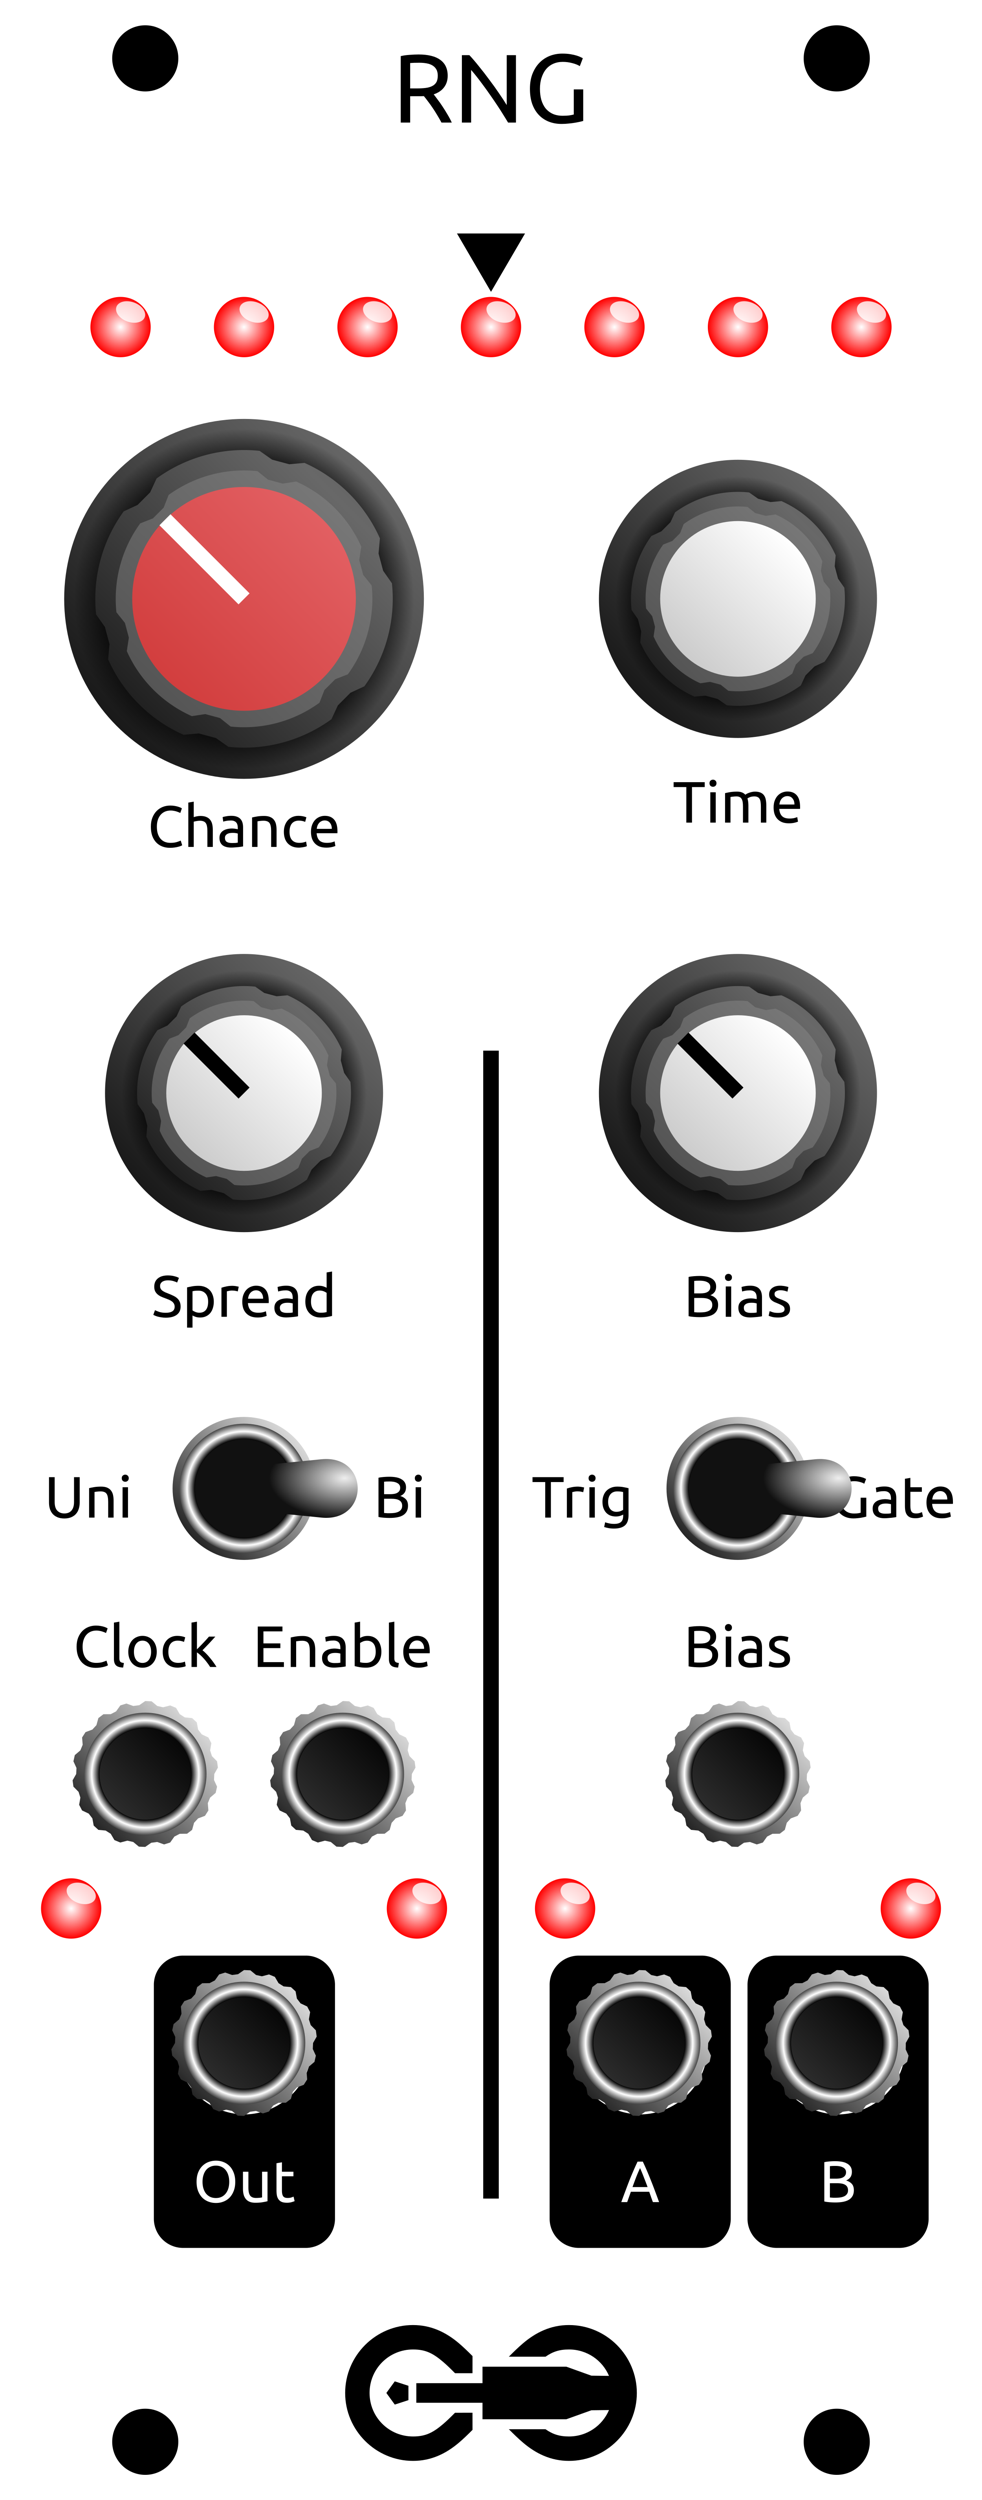 <?xml version="1.0" encoding="UTF-8"?>
<svg id="svg635" width="50.5mm" height="128.5mm" version="1.1" viewBox="0 0 50.5 128.5" xmlns="http://www.w3.org/2000/svg">
  <defs id="defs302">
    <radialGradient id="id1">
      <stop id="stop3" stop-color="#fff" offset="0"/>
      <stop id="stop5" stop-color="red" offset="1"/>
    </radialGradient>
    <linearGradient id="id8" x1=".707" x2="0" y2=".707">
      <stop id="stop38" stop-color="#666" offset="0"/>
      <stop id="stop40" stop-color="#191919" offset="1"/>
    </linearGradient>
    <radialGradient id="id9">
      <stop id="stop43" offset=".703"/>
      <stop id="stop45" stop-opacity="0" offset=".951"/>
    </radialGradient>
    <linearGradient id="id10" x1=".707" x2="0" y2=".707">
      <stop id="stop48" stop-color="#666" offset="0"/>
      <stop id="stop50" stop-color="#686868" offset=".04"/>
      <stop id="stop52" stop-color="#212121" offset="1"/>
    </linearGradient>
    <linearGradient id="id11" x1=".707" x2="0" y2=".707">
      <stop id="stop55" stop-color="#777" offset="0"/>
      <stop id="stop57" stop-color="#555" offset="1"/>
    </linearGradient>
    <linearGradient id="id12" x1=".707" x2="0" y2=".707">
      <stop id="stop60" stop-color="#e25f62" offset="0"/>
      <stop id="stop62" stop-color="#d23e3e" offset="1"/>
    </linearGradient>
    <radialGradient id="id14">
      <stop id="stop70" offset=".654"/>
      <stop id="stop72" stop-opacity="0" offset=".885"/>
    </radialGradient>
    <linearGradient id="id17" x1=".707" x2="0" y2=".707">
      <stop id="stop87" stop-color="#fff" offset="0"/>
      <stop id="stop89" stop-color="#ccc" offset="1"/>
    </linearGradient>
    <linearGradient id="id28" x1="1" x2="0" y2="1">
      <stop id="stop146" stop-color="#fff" offset="-1"/>
      <stop id="stop148" offset="2"/>
    </linearGradient>
    <radialGradient id="id29">
      <stop id="stop151" offset=".759"/>
      <stop id="stop153" stop-color="#fff" offset=".88"/>
      <stop id="stop155" stop-color="#444" offset="1"/>
    </radialGradient>
    <radialGradient id="id30" cx=".8" cy=".35" r=".6">
      <stop id="stop158" stop-color="#eee" offset="0"/>
      <stop id="stop160" stop-color="#111" offset="1"/>
    </radialGradient>
    <radialGradient id="id35">
      <stop id="stop185" offset=".746"/>
      <stop id="stop187" stop-color="#fff" offset=".873"/>
      <stop id="stop189" stop-color="#444" offset="1"/>
    </radialGradient>
    <linearGradient id="id36" x1="1" x2="0" y2="1">
      <stop id="stop192" offset="0"/>
      <stop id="stop194" stop-color="#333" offset="1"/>
    </linearGradient>
  </defs>
  <rect id="background" width="50.5" height="128.5" fill="#fff"/>
  <g id="stencil" font-family="Ubuntu" font-size="3">
    <path id="path1457" d="m22.303 4.85q0.08 0.1 0.2 0.265 0.125 0.16 0.255 0.36 0.13 0.195 0.255 0.41 0.13 0.215 0.22 0.415h-0.53q-0.1-0.19-0.22-0.385-0.115-0.195-0.235-0.37-0.12-0.18-0.24-0.335-0.115-0.155-0.21-0.27-0.065 5e-3 -0.135 5e-3 -0.065 0-0.135 0h-0.435v1.355h-0.485v-3.415q0.205-0.05 0.455-0.065 0.255-0.02 0.465-0.02 0.73 0 1.11 0.275 0.385 0.275 0.385 0.82 0 0.345-0.185 0.59-0.18 0.245-0.535 0.365zm-0.735-1.625q-0.31 0-0.475 0.015v1.305h0.345q0.25 0 0.45-0.025t0.335-0.095q0.14-0.07 0.215-0.195 0.075-0.13 0.075-0.34 0-0.195-0.075-0.325t-0.205-0.205q-0.125-0.075-0.3-0.105-0.17-0.03-0.365-0.03z"/>
    <path id="path1459" d="m26.128 6.3q-0.11-0.185-0.255-0.415-0.14-0.23-0.305-0.475-0.165-0.25-0.345-0.505-0.175-0.255-0.35-0.49-0.175-0.24-0.34-0.45t-0.305-0.37v2.705h-0.475v-3.465h0.385q0.235 0.25 0.5 0.585 0.27 0.33 0.53 0.685 0.265 0.35 0.495 0.69 0.235 0.34 0.395 0.605v-2.565h0.475v3.465z"/>
    <path id="path1461" d="m29.507 4.595h0.485v1.62q-0.06 0.02-0.175 0.045-0.11 0.025-0.26 0.05-0.145 0.025-0.32 0.04-0.175 0.02-0.355 0.02-0.365 0-0.665-0.12t-0.515-0.35-0.335-0.565q-0.115-0.335-0.115-0.77t0.13-0.77q0.135-0.34 0.36-0.57t0.525-0.35q0.305-0.12 0.65-0.12 0.235 0 0.415 0.03 0.185 0.03 0.315 0.07t0.21 0.08q0.085 0.04 0.115 0.06l-0.155 0.405q-0.145-0.095-0.385-0.155-0.24-0.065-0.49-0.065-0.265 0-0.485 0.095-0.215 0.095-0.37 0.275-0.15 0.18-0.235 0.44-0.085 0.255-0.085 0.575 0 0.31 0.07 0.565 0.075 0.255 0.22 0.44 0.15 0.18 0.365 0.28 0.22 0.1 0.515 0.1 0.21 0 0.355-0.02 0.15-0.025 0.215-0.045z"/>
    <path id="path308" transform="translate(17.75 119.5) scale(.15)" d="m23.274 0c-12.804 0-23.274 10.47-23.274 23.274 0 12.804 10.47 23.274 23.274 23.274 6.282 0 11.38-2.549 15.731-6.245 1.539-1.307 3.076-2.788 4.658-4.388l-0.009-5.869-5.989 0.003c-1.484 1.506-2.847 2.828-4.08 3.877-3.513 2.985-6.049 4.254-10.311 4.254-8.281 0-14.905-6.623-14.905-14.905 0-8.281 6.623-14.905 14.905-14.905 4.261 0 6.798 1.27 10.311 4.254 1.234 1.048 2.596 2.371 4.08 3.877l5.989 0.003 0.009-5.869c-1.582-1.6-3.12-3.08-4.658-4.388-4.351-3.697-9.449-6.245-15.731-6.245zm53.451 0c-6.282 1.0197e-4 -11.379 2.549-15.73 6.245-1.607 1.366-3.213 2.919-4.871 4.602h12.572c2.477-1.718 4.74-2.478 8.029-2.478h3.82e-4c6.2 0 11.47 3.713 13.728 9.055l-6.042-0.075-8.585-3.08-28.741 3.81e-4v5.646h-22.686v6.719h22.686v5.646l28.741 3.82e-4 8.585-3.08 6.042-0.075c-2.258 5.341-7.528 9.055-13.728 9.055h-3.82e-4c-3.289-5.9e-5 -5.553-0.761-8.029-2.478h-12.572c1.658 1.683 3.264 3.236 4.871 4.602 4.351 3.697 9.449 6.245 15.73 6.245h3.82e-4c12.804 0 23.274-10.47 23.274-23.274-8e-6 -12.804-10.47-23.274-23.274-23.274zm-59.712 19.295-2.891 3.979 2.891 3.979 4.677-1.52v-4.918z"/>
    <g id="g326" transform="translate(10.01,38.4)">
      <path id="path1464" d="m-1.274 5.175q-0.219 0-0.399-0.072t-0.309-0.21-0.201-0.339q-0.069-0.204-0.069-0.465t0.078-0.462q0.081-0.204 0.216-0.342t0.315-0.21 0.384-0.072q0.129 0 0.231 0.018 0.105 0.018 0.18 0.042 0.078 0.024 0.126 0.048t0.066 0.036l-0.084 0.24q-0.027-0.018-0.078-0.039t-0.117-0.042q-0.063-0.021-0.141-0.033-0.075-0.015-0.153-0.015-0.165 0-0.297 0.057t-0.225 0.165-0.144 0.264q-0.048 0.153-0.048 0.345 0 0.186 0.042 0.339 0.045 0.153 0.132 0.264 0.087 0.108 0.216 0.168 0.132 0.06 0.306 0.06 0.201 0 0.333-0.042 0.132-0.042 0.198-0.075l0.075 0.24q-0.021 0.015-0.075 0.039-0.054 0.021-0.135 0.042t-0.189 0.036q-0.108 0.015-0.234 0.015z"/>
      <path id="path1466" d="m-0.326 5.13v-2.28l0.279-0.048v0.798q0.078-0.03 0.165-0.045 0.09-0.018 0.177-0.018 0.186 0 0.309 0.054 0.123 0.051 0.195 0.147 0.075 0.093 0.105 0.225t0.03 0.291v0.876h-0.279v-0.816q0-0.144-0.021-0.246-0.018-0.102-0.063-0.165t-0.12-0.09q-0.075-0.03-0.186-0.03-0.045 0-0.093 6e-3t-0.093 0.015q-0.042 6e-3 -0.078 0.015-0.033 9e-3 -0.048 0.015v1.296z"/>
      <path id="path1468" d="m1.915 4.929q0.099 0 0.174-3e-3 0.078-6e-3 0.129-0.018v-0.465q-0.03-0.015-0.099-0.024-0.066-0.012-0.162-0.012-0.063 0-0.135 9e-3 -0.069 9e-3 -0.129 0.039-0.057 0.027-0.096 0.078-0.039 0.048-0.039 0.129 0 0.15 0.096 0.21 0.096 0.057 0.261 0.057zm-0.024-1.398q0.168 0 0.282 0.045 0.117 0.042 0.186 0.123 0.072 0.078 0.102 0.189 0.03 0.108 0.03 0.24v0.975q-0.036 6e-3 -0.102 0.018-0.063 9e-3 -0.144 0.018t-0.177 0.015q-0.093 9e-3 -0.186 9e-3 -0.132 0-0.243-0.027t-0.192-0.084q-0.081-0.06-0.126-0.156t-0.045-0.231q0-0.129 0.051-0.222 0.054-0.093 0.144-0.15t0.21-0.084 0.252-0.027q0.042 0 0.087 6e-3 0.045 3e-3 0.084 0.012 0.042 6e-3 0.072 0.012t0.042 9e-3v-0.078q0-0.069-0.015-0.135-0.015-0.069-0.054-0.12-0.039-0.054-0.108-0.084-0.066-0.033-0.174-0.033-0.138 0-0.243 0.021-0.102 0.018-0.153 0.039l-0.033-0.231q0.054-0.024 0.18-0.045 0.126-0.024 0.273-0.024z"/>
      <path id="path1470" d="m2.953 3.615q0.096-0.024 0.255-0.051t0.366-0.027q0.186 0 0.309 0.054 0.123 0.051 0.195 0.147 0.075 0.093 0.105 0.225t0.03 0.291v0.876h-0.279v-0.816q0-0.144-0.021-0.246-0.018-0.102-0.063-0.165t-0.12-0.09q-0.075-0.03-0.186-0.03-0.045 0-0.093 3e-3t-0.093 9e-3q-0.042 3e-3 -0.078 9e-3 -0.033 6e-3 -0.048 9e-3v1.317h-0.279z"/>
      <path id="path1472" d="m5.353 5.166q-0.189 0-0.333-0.06-0.141-0.06-0.24-0.168-0.096-0.108-0.144-0.255-0.048-0.15-0.048-0.33t0.051-0.33q0.054-0.15 0.15-0.258 0.096-0.111 0.234-0.171 0.141-0.063 0.312-0.063 0.105 0 0.21 0.018t0.201 0.057l-0.063 0.237q-0.063-0.03-0.147-0.048-0.081-0.018-0.174-0.018-0.234 0-0.36 0.147-0.123 0.147-0.123 0.429 0 0.126 0.027 0.231 0.03 0.105 0.09 0.18 0.063 0.075 0.159 0.117 0.096 0.039 0.234 0.039 0.111 0 0.201-0.021t0.141-0.045l0.039 0.234q-0.024 0.015-0.069 0.03-0.045 0.012-0.102 0.021-0.057 0.012-0.123 0.018-0.063 9e-3 -0.123 9e-3z"/>
      <path id="path1474" d="m5.982 4.353q0-0.207 0.06-0.36 0.06-0.156 0.159-0.258t0.228-0.153 0.264-0.051q0.315 0 0.483 0.198 0.168 0.195 0.168 0.597 0 0.018 0 0.048 0 0.027-3e-3 0.051h-1.068q0.018 0.243 0.141 0.369t0.384 0.126q0.147 0 0.246-0.024 0.102-0.027 0.153-0.051l0.039 0.234q-0.051 0.027-0.18 0.057-0.126 0.03-0.288 0.03-0.204 0-0.354-0.06-0.147-0.063-0.243-0.171t-0.144-0.255q-0.045-0.15-0.045-0.327zm1.071-0.153q3e-3 -0.189-0.096-0.309-0.096-0.123-0.267-0.123-0.096 0-0.171 0.039-0.072 0.036-0.123 0.096t-0.081 0.138q-0.027 0.078-0.036 0.159z"/>
    </g>
    <g id="g330" transform="translate(35.41,38.4)">
      <path id="path1477" d="m0.83 1.801v0.252h-0.654v1.827h-0.291v-1.827h-0.654v-0.252z"/>
      <path id="path1479" d="m1.397 3.88h-0.279v-1.56h0.279zm-0.141-1.842q-0.075 0-0.129-0.048-0.051-0.051-0.051-0.135t0.051-0.132q0.054-0.051 0.129-0.051t0.126 0.051q0.054 0.048 0.054 0.132t-0.054 0.135q-0.051 0.048-0.126 0.048z"/>
      <path id="path1481" d="m1.877 2.365q0.096-0.024 0.252-0.051 0.159-0.027 0.366-0.027 0.15 0 0.252 0.042 0.102 0.039 0.171 0.117 0.021-0.015 0.066-0.042t0.111-0.051q0.066-0.027 0.147-0.045 0.081-0.021 0.174-0.021 0.18 0 0.294 0.054 0.114 0.051 0.177 0.147 0.066 0.096 0.087 0.228 0.024 0.132 0.024 0.288v0.876h-0.279v-0.816q0-0.138-0.015-0.237-0.012-0.099-0.051-0.165-0.036-0.066-0.102-0.096-0.063-0.033-0.165-0.033-0.141 0-0.234 0.039-0.09 0.036-0.123 0.066 0.024 0.078 0.036 0.171t0.012 0.195v0.876h-0.279v-0.816q0-0.138-0.015-0.237t-0.054-0.165q-0.036-0.066-0.102-0.096-0.063-0.033-0.162-0.033-0.042 0-0.09 3e-3t-0.093 9e-3q-0.042 3e-3 -0.078 9e-3t-0.048 9e-3v1.317h-0.279z"/>
      <path id="path1483" d="m4.373 3.103q0-0.207 0.06-0.36 0.06-0.156 0.159-0.258t0.228-0.153 0.264-0.051q0.315 0 0.483 0.198 0.168 0.195 0.168 0.597 0 0.018 0 0.048 0 0.027-3e-3 0.051h-1.068q0.018 0.243 0.141 0.369t0.384 0.126q0.147 0 0.246-0.024 0.102-0.027 0.153-0.051l0.039 0.234q-0.051 0.027-0.18 0.057-0.126 0.03-0.288 0.03-0.204 0-0.354-0.06-0.147-0.063-0.243-0.171t-0.144-0.255q-0.045-0.15-0.045-0.327zm1.071-0.153q3e-3 -0.189-0.096-0.309-0.096-0.123-0.267-0.123-0.096 0-0.171 0.039-0.072 0.036-0.123 0.096t-0.081 0.138q-0.027 0.078-0.036 0.159z"/>
    </g>
    <g id="g334" transform="translate(10.01,63.8)">
      <path id="path1486" d="m-1.484 3.673q0.456 0 0.456-0.312 0-0.096-0.042-0.162-0.039-0.069-0.108-0.117-0.069-0.051-0.159-0.087-0.087-0.036-0.186-0.072-0.114-0.039-0.216-0.087-0.102-0.051-0.177-0.117-0.075-0.069-0.12-0.162-0.042-0.093-0.042-0.225 0-0.273 0.186-0.426t0.513-0.153q0.189 0 0.342 0.042 0.156 0.039 0.228 0.087l-0.093 0.237q-0.063-0.039-0.189-0.075-0.123-0.039-0.288-0.039-0.084 0-0.156 0.018t-0.126 0.054-0.087 0.093q-0.03 0.054-0.03 0.129 0 0.084 0.033 0.141t0.093 0.102q0.06 0.042 0.138 0.078 0.081 0.036 0.177 0.072 0.135 0.054 0.246 0.108 0.114 0.054 0.195 0.129 0.084 0.075 0.129 0.18 0.045 0.102 0.045 0.249 0 0.273-0.201 0.42-0.198 0.147-0.561 0.147-0.123 0-0.228-0.018-0.102-0.015-0.183-0.036-0.081-0.024-0.141-0.048-0.057-0.027-0.09-0.045l0.087-0.24q0.069 0.039 0.21 0.087t0.345 0.048z"/>
      <path id="path1488" d="m0.694 3.103q0-0.273-0.135-0.42t-0.36-0.147q-0.126 0-0.198 9e-3 -0.069 9e-3 -0.111 0.021v0.984q0.051 0.042 0.147 0.081t0.21 0.039q0.12 0 0.204-0.042 0.087-0.045 0.141-0.12 0.054-0.078 0.078-0.18 0.024-0.105 0.024-0.225zm0.291 0q0 0.177-0.048 0.327-0.045 0.15-0.135 0.258t-0.222 0.168q-0.129 0.06-0.297 0.06-0.135 0-0.24-0.036-0.102-0.036-0.153-0.069v0.624h-0.279v-2.067q0.099-0.024 0.246-0.051 0.15-0.03 0.345-0.03 0.18 0 0.324 0.057t0.246 0.162 0.156 0.258q0.057 0.15 0.057 0.339z"/>
      <path id="path1490" d="m1.954 2.287q0.036 0 0.081 6e-3 0.048 3e-3 0.093 0.012 0.045 6e-3 0.081 0.015 0.039 6e-3 0.057 0.012l-0.048 0.243q-0.033-0.012-0.111-0.027-0.075-0.018-0.195-0.018-0.078 0-0.156 0.018-0.075 0.015-0.099 0.021v1.311h-0.279v-1.494q0.099-0.036 0.246-0.066 0.147-0.033 0.33-0.033z"/>
      <path id="path1492" d="m2.449 3.103q0-0.207 0.06-0.36 0.06-0.156 0.159-0.258t0.228-0.153 0.264-0.051q0.315 0 0.483 0.198 0.168 0.195 0.168 0.597 0 0.018 0 0.048 0 0.027-3e-3 0.051h-1.068q0.018 0.243 0.141 0.369t0.384 0.126q0.147 0 0.246-0.024 0.102-0.027 0.153-0.051l0.039 0.234q-0.051 0.027-0.18 0.057-0.126 0.03-0.288 0.03-0.204 0-0.354-0.06-0.147-0.063-0.243-0.171t-0.144-0.255q-0.045-0.15-0.045-0.327zm1.071-0.153q3e-3 -0.189-0.096-0.309-0.096-0.123-0.267-0.123-0.096 0-0.171 0.039-0.072 0.036-0.123 0.096t-0.081 0.138q-0.027 0.078-0.036 0.159z"/>
      <path id="path1494" d="m4.74 3.679q0.099 0 0.174-3e-3 0.078-6e-3 0.129-0.018v-0.465q-0.03-0.015-0.099-0.024-0.066-0.012-0.162-0.012-0.063 0-0.135 9e-3 -0.069 9e-3 -0.129 0.039-0.057 0.027-0.096 0.078-0.039 0.048-0.039 0.129 0 0.15 0.096 0.21 0.096 0.057 0.261 0.057zm-0.024-1.398q0.168 0 0.282 0.045 0.117 0.042 0.186 0.123 0.072 0.078 0.102 0.189 0.03 0.108 0.03 0.24v0.975q-0.036 6e-3 -0.102 0.018-0.063 9e-3 -0.144 0.018t-0.177 0.015q-0.093 9e-3 -0.186 9e-3 -0.132 0-0.243-0.027t-0.192-0.084q-0.081-0.06-0.126-0.156t-0.045-0.231q0-0.129 0.051-0.222 0.054-0.093 0.144-0.15t0.21-0.084 0.252-0.027q0.042 0 0.087 6e-3 0.045 3e-3 0.084 0.012 0.042 6e-3 0.072 0.012t0.042 9e-3v-0.078q0-0.069-0.015-0.135-0.015-0.069-0.054-0.12-0.039-0.054-0.108-0.084-0.066-0.033-0.174-0.033-0.138 0-0.243 0.021-0.102 0.018-0.153 0.039l-0.033-0.231q0.054-0.024 0.18-0.045 0.126-0.024 0.273-0.024z"/>
      <path id="path1496" d="m6.787 2.65q-0.051-0.042-0.147-0.081t-0.21-0.039q-0.12 0-0.207 0.045-0.084 0.042-0.138 0.12-0.054 0.075-0.078 0.18t-0.024 0.225q0 0.273 0.135 0.423 0.135 0.147 0.36 0.147 0.114 0 0.189-9e-3 0.078-0.012 0.12-0.024zm0-1.05 0.279-0.048v2.283q-0.096 0.027-0.246 0.054t-0.345 0.027q-0.18 0-0.324-0.057t-0.246-0.162-0.159-0.255q-0.054-0.153-0.054-0.342 0-0.18 0.045-0.33 0.048-0.15 0.138-0.258t0.219-0.168q0.132-0.06 0.3-0.06 0.135 0 0.237 0.036 0.105 0.036 0.156 0.069z"/>
    </g>
    <g id="g338" transform="translate(35.41,63.8)">
      <path id="path1499" d="m0.563 3.898q-0.063 0-0.138-3e-3 -0.072-3e-3 -0.147-9e-3 -0.072-6e-3 -0.144-0.015t-0.132-0.024v-2.016q0.06-0.015 0.132-0.024t0.144-0.015q0.075-6e-3 0.147-9e-3t0.135-3e-3q0.18 0 0.336 0.027 0.159 0.027 0.273 0.093 0.117 0.063 0.183 0.168t0.066 0.258q0 0.171-0.081 0.282-0.081 0.108-0.216 0.162 0.183 0.054 0.291 0.171t0.108 0.33q0 0.312-0.231 0.471-0.228 0.156-0.726 0.156zm-0.273-0.987v0.732q0.033 3e-3 0.078 6e-3 0.039 3e-3 0.09 6e-3 0.054 0 0.123 0 0.129 0 0.243-0.015 0.117-0.018 0.204-0.06t0.138-0.117q0.054-0.075 0.054-0.189 0-0.102-0.039-0.171-0.039-0.072-0.114-0.114-0.072-0.042-0.174-0.06t-0.228-0.018zm0-0.234h0.306q0.108 0 0.204-0.015t0.165-0.054q0.072-0.039 0.111-0.102 0.042-0.063 0.042-0.159 0-0.09-0.042-0.15-0.042-0.063-0.117-0.099-0.072-0.039-0.171-0.057t-0.21-0.018-0.174 3e-3 -0.114 9e-3z"/>
      <path id="path1501" d="m2.192 3.88h-0.279v-1.56h0.279zm-0.141-1.842q-0.075 0-0.129-0.048-0.051-0.051-0.051-0.135t0.051-0.132q0.054-0.051 0.129-0.051t0.126 0.051q0.054 0.048 0.054 0.132t-0.054 0.135q-0.051 0.048-0.126 0.048z"/>
      <path id="path1503" d="m3.2 3.679q0.099 0 0.174-3e-3 0.078-6e-3 0.129-0.018v-0.465q-0.03-0.015-0.099-0.024-0.066-0.012-0.162-0.012-0.063 0-0.135 9e-3 -0.069 9e-3 -0.129 0.039-0.057 0.027-0.096 0.078-0.039 0.048-0.039 0.129 0 0.15 0.096 0.21 0.096 0.057 0.261 0.057zm-0.024-1.398q0.168 0 0.282 0.045 0.117 0.042 0.186 0.123 0.072 0.078 0.102 0.189 0.03 0.108 0.03 0.24v0.975q-0.036 6e-3 -0.102 0.018-0.063 9e-3 -0.144 0.018t-0.177 0.015q-0.093 9e-3 -0.186 9e-3 -0.132 0-0.243-0.027t-0.192-0.084q-0.081-0.06-0.126-0.156t-0.045-0.231q0-0.129 0.051-0.222 0.054-0.093 0.144-0.15t0.21-0.084 0.252-0.027q0.042 0 0.087 6e-3 0.045 3e-3 0.084 0.012 0.042 6e-3 0.072 0.012t0.042 9e-3v-0.078q0-0.069-0.015-0.135-0.015-0.069-0.054-0.12-0.039-0.054-0.108-0.084-0.066-0.033-0.174-0.033-0.138 0-0.243 0.021-0.102 0.018-0.153 0.039l-0.033-0.231q0.054-0.024 0.18-0.045 0.126-0.024 0.273-0.024z"/>
      <path id="path1505" d="m4.601 3.679q0.171 0 0.252-0.045 0.084-0.045 0.084-0.144 0-0.102-0.081-0.162t-0.267-0.135q-0.09-0.036-0.174-0.072-0.081-0.039-0.141-0.09t-0.096-0.123-0.036-0.177q0-0.207 0.153-0.327 0.153-0.123 0.417-0.123 0.066 0 0.132 9e-3 0.066 6e-3 0.123 0.018 0.057 9e-3 0.099 0.021 0.045 0.012 0.069 0.021l-0.051 0.24q-0.045-0.024-0.141-0.048-0.096-0.027-0.231-0.027-0.117 0-0.204 0.048-0.087 0.045-0.087 0.144 0 0.051 0.018 0.09 0.021 0.039 0.06 0.072 0.042 0.03 0.102 0.057t0.144 0.057q0.111 0.042 0.198 0.084 0.087 0.039 0.147 0.093 0.063 0.054 0.096 0.132 0.033 0.075 0.033 0.186 0 0.216-0.162 0.327-0.159 0.111-0.456 0.111-0.207 0-0.324-0.036-0.117-0.033-0.159-0.051l0.051-0.24q0.048 0.018 0.153 0.054t0.279 0.036z"/>
    </g>
    <g id="g344" transform="translate(12.55,76.5)">
      <path id="path1508" d="m-9.241 1.545q-0.204 0-0.354-0.063t-0.246-0.171q-0.096-0.111-0.144-0.261-0.045-0.15-0.045-0.324v-1.305h0.291v1.272q0 0.312 0.138 0.453t0.36 0.141q0.111 0 0.201-0.033 0.093-0.036 0.159-0.108t0.102-0.183q0.036-0.114 0.036-0.27v-1.272h0.291v1.305q0 0.174-0.048 0.324-0.045 0.15-0.144 0.261-0.096 0.108-0.246 0.171-0.147 0.063-0.351 0.063z"/>
      <path id="path1510" d="m-7.968-0.015q0.096-0.024 0.255-0.051t0.366-0.027q0.186 0 0.309 0.054 0.123 0.051 0.195 0.147 0.075 0.093 0.105 0.225t0.03 0.291v0.876h-0.279v-0.816q0-0.144-0.021-0.246-0.018-0.102-0.063-0.165t-0.12-0.09q-0.075-0.03-0.186-0.03-0.045 0-0.093 3e-3t-0.093 9e-3q-0.042 3e-3 -0.078 9e-3 -0.033 6e-3 -0.048 9e-3v1.317h-0.279z"/>
      <path id="path1512" d="m-5.968 1.5h-0.279v-1.56h0.279zm-0.141-1.842q-0.075 0-0.129-0.048-0.051-0.051-0.051-0.135t0.051-0.132q0.054-0.051 0.129-0.051t0.126 0.051q0.054 0.048 0.054 0.132t-0.054 0.135q-0.051 0.048-0.126 0.048z"/>
      <path id="path1515" d="m7.475 1.518q-0.063 0-0.138-3e-3 -0.072-3e-3 -0.147-9e-3 -0.072-6e-3 -0.144-0.015t-0.132-0.024v-2.016q0.06-0.015 0.132-0.024t0.144-0.015q0.075-6e-3 0.147-9e-3t0.135-3e-3q0.18 0 0.336 0.027 0.159 0.027 0.273 0.093 0.117 0.063 0.183 0.168t0.066 0.258q0 0.171-0.081 0.282-0.081 0.108-0.216 0.162 0.183 0.054 0.291 0.171t0.108 0.33q0 0.312-0.231 0.471-0.228 0.156-0.726 0.156zm-0.273-0.987v0.732q0.033 3e-3 0.078 6e-3 0.039 3e-3 0.09 6e-3 0.054 0 0.123 0 0.129 0 0.243-0.015 0.117-0.018 0.204-0.06t0.138-0.117q0.054-0.075 0.054-0.189 0-0.102-0.039-0.171-0.039-0.072-0.114-0.114-0.072-0.042-0.174-0.06t-0.228-0.018zm0-0.234h0.306q0.108 0 0.204-0.015t0.165-0.054q0.072-0.039 0.111-0.102 0.042-0.063 0.042-0.159 0-0.09-0.042-0.15-0.042-0.063-0.117-0.099-0.072-0.039-0.171-0.057t-0.21-0.018-0.174 3e-3 -0.114 9e-3z"/>
      <path id="path1517" d="m9.104 1.5h-0.279v-1.56h0.279zm-0.141-1.842q-0.075 0-0.129-0.048-0.051-0.051-0.051-0.135t0.051-0.132q0.054-0.051 0.129-0.051t0.126 0.051q0.054 0.048 0.054 0.132t-0.054 0.135q-0.051 0.048-0.126 0.048z"/>
    </g>
    <g id="g350" transform="translate(37.95,76.5)">
      <path id="path1520" d="m-8.966-0.579v0.252h-0.654v1.827h-0.291v-1.827h-0.654v-0.252z"/>
      <path id="path1522" d="m-8.222-0.093q0.036 0 0.081 6e-3 0.048 3e-3 0.093 0.012 0.045 6e-3 0.081 0.015 0.039 6e-3 0.057 0.012l-0.048 0.243q-0.033-0.012-0.111-0.027-0.075-0.018-0.195-0.018-0.078 0-0.156 0.018-0.075 0.015-0.099 0.021v1.311h-0.279v-1.494q0.099-0.036 0.246-0.066 0.147-0.033 0.33-0.033z"/>
      <path id="path1524" d="m-7.361 1.5h-0.279v-1.56h0.279zm-0.141-1.842q-0.075 0-0.129-0.048-0.051-0.051-0.051-0.135t0.051-0.132q0.054-0.051 0.129-0.051t0.126 0.051q0.054 0.048 0.054 0.132t-0.054 0.135q-0.051 0.048-0.126 0.048z"/>
      <path id="path1526" d="m-5.903 1.344q-0.036 0.024-0.141 0.063-0.102 0.036-0.24 0.036-0.141 0-0.267-0.045-0.123-0.045-0.216-0.138-0.093-0.096-0.147-0.237t-0.054-0.336q0-0.171 0.051-0.312 0.051-0.144 0.147-0.246 0.099-0.105 0.24-0.162 0.141-0.06 0.318-0.06 0.195 0 0.339 0.03 0.147 0.027 0.246 0.051v1.392q0 0.36-0.186 0.522t-0.564 0.162q-0.147 0-0.279-0.024-0.129-0.024-0.225-0.057l0.051-0.243q0.084 0.033 0.204 0.057 0.123 0.027 0.255 0.027 0.249 0 0.357-0.099 0.111-0.099 0.111-0.315zm-3e-3 -1.158q-0.042-0.012-0.114-0.021-0.069-0.012-0.189-0.012-0.225 0-0.348 0.147-0.12 0.147-0.12 0.39 0 0.135 0.033 0.231 0.036 0.096 0.093 0.159 0.06 0.063 0.135 0.093 0.078 0.03 0.159 0.03 0.111 0 0.204-0.03 0.093-0.033 0.147-0.075z"/>
      <path id="path1529" d="m6.309 0.477h0.291v0.972q-0.036 0.012-0.105 0.027-0.066 0.015-0.156 0.03-0.087 0.015-0.192 0.024-0.105 0.012-0.213 0.012-0.219 0-0.399-0.072t-0.309-0.21-0.201-0.339q-0.069-0.201-0.069-0.462t0.078-0.462q0.081-0.204 0.216-0.342t0.315-0.21q0.183-0.072 0.39-0.072 0.141 0 0.249 0.018 0.111 0.018 0.189 0.042t0.126 0.048q0.051 0.024 0.069 0.036l-0.093 0.243q-0.087-0.057-0.231-0.093-0.144-0.039-0.294-0.039-0.159 0-0.291 0.057-0.129 0.057-0.222 0.165-0.09 0.108-0.141 0.264-0.051 0.153-0.051 0.345 0 0.186 0.042 0.339 0.045 0.153 0.132 0.264 0.09 0.108 0.219 0.168 0.132 0.06 0.309 0.06 0.126 0 0.213-0.012 0.09-0.015 0.129-0.027z"/>
      <path id="path1531" d="m7.566 1.299q0.099 0 0.174-3e-3 0.078-6e-3 0.129-0.018v-0.465q-0.03-0.015-0.099-0.024-0.066-0.012-0.162-0.012-0.063 0-0.135 9e-3 -0.069 9e-3 -0.129 0.039-0.057 0.027-0.096 0.078-0.039 0.048-0.039 0.129 0 0.15 0.096 0.21 0.096 0.057 0.261 0.057zm-0.024-1.398q0.168 0 0.282 0.045 0.117 0.042 0.186 0.123 0.072 0.078 0.102 0.189 0.03 0.108 0.03 0.24v0.975q-0.036 6e-3 -0.102 0.018-0.063 9e-3 -0.144 0.018t-0.177 0.015q-0.093 9e-3 -0.186 9e-3 -0.132 0-0.243-0.027t-0.192-0.084q-0.081-0.06-0.126-0.156t-0.045-0.231q0-0.129 0.051-0.222 0.054-0.093 0.144-0.15t0.21-0.084 0.252-0.027q0.042 0 0.087 6e-3 0.045 3e-3 0.084 0.012 0.042 6e-3 0.072 0.012t0.042 9e-3v-0.078q0-0.069-0.015-0.135-0.015-0.069-0.054-0.12-0.039-0.054-0.108-0.084-0.066-0.033-0.174-0.033-0.138 0-0.243 0.021-0.102 0.018-0.153 0.039l-0.033-0.231q0.054-0.024 0.18-0.045 0.126-0.024 0.273-0.024z"/>
      <path id="path1533" d="m8.866-0.06h0.591v0.234h-0.591v0.72q0 0.117 0.018 0.195 0.018 0.075 0.054 0.12 0.036 0.042 0.09 0.06t0.126 0.018q0.126 0 0.201-0.027 0.078-0.03 0.108-0.042l0.054 0.231q-0.042 0.021-0.147 0.051-0.105 0.033-0.24 0.033-0.159 0-0.264-0.039-0.102-0.042-0.165-0.123t-0.09-0.198q-0.024-0.12-0.024-0.276v-1.392l0.279-0.048z"/>
      <path id="path1535" d="m9.694 0.723q0-0.207 0.06-0.36 0.06-0.156 0.159-0.258t0.228-0.153q0.129-0.051 0.264-0.051 0.315 0 0.483 0.198 0.168 0.195 0.168 0.597 0 0.018 0 0.048 0 0.027-3e-3 0.051h-1.068q0.018 0.243 0.141 0.369 0.123 0.126 0.384 0.126 0.147 0 0.246-0.024 0.102-0.027 0.153-0.051l0.039 0.234q-0.051 0.027-0.18 0.057-0.126 0.03-0.288 0.03-0.204 0-0.354-0.06-0.147-0.063-0.243-0.171t-0.144-0.255q-0.045-0.15-0.045-0.327zm1.071-0.153q3e-3 -0.189-0.096-0.309-0.096-0.123-0.267-0.123-0.096 0-0.171 0.039-0.072 0.036-0.123 0.096t-0.081 0.138q-0.027 0.078-0.036 0.159z"/>
    </g>
    <g id="g353" transform="translate(7.47,86.66)">
      <path id="path1538" d="m-2.553-0.938q-0.219 0-0.399-0.072t-0.309-0.21-0.201-0.339q-0.069-0.204-0.069-0.465t0.078-0.462q0.081-0.204 0.216-0.342t0.315-0.21 0.384-0.072q0.129 0 0.231 0.018 0.105 0.018 0.18 0.042 0.078 0.024 0.126 0.048t0.066 0.036l-0.084 0.24q-0.027-0.018-0.078-0.039t-0.117-0.042q-0.063-0.021-0.141-0.033-0.075-0.015-0.153-0.015-0.165 0-0.297 0.057t-0.225 0.165-0.144 0.264q-0.048 0.153-0.048 0.345 0 0.186 0.042 0.339 0.045 0.153 0.132 0.264 0.087 0.108 0.216 0.168 0.132 0.06 0.306 0.06 0.201 0 0.333-0.042t0.198-0.075l0.075 0.24q-0.021 0.015-0.075 0.039-0.054 0.021-0.135 0.042t-0.189 0.036-0.234 0.015z"/>
      <path id="path1540" d="m-1.137-0.953q-0.258-6e-3 -0.366-0.111-0.108-0.105-0.108-0.327v-1.872l0.279-0.048v1.875q0 0.069 0.012 0.114t0.039 0.072 0.072 0.042q0.045 0.012 0.111 0.021z"/>
      <path id="path1542" d="m0.591-1.763q0 0.186-0.054 0.336t-0.153 0.258q-0.096 0.108-0.231 0.168-0.135 0.057-0.294 0.057t-0.294-0.057q-0.135-0.06-0.234-0.168-0.096-0.108-0.15-0.258t-0.054-0.336q0-0.183 0.054-0.333 0.054-0.153 0.15-0.261 0.099-0.108 0.234-0.165 0.135-0.06 0.294-0.06t0.294 0.06q0.135 0.057 0.231 0.165 0.099 0.108 0.153 0.261 0.054 0.15 0.054 0.333zm-0.291 0q0-0.264-0.12-0.417-0.117-0.156-0.321-0.156t-0.324 0.156q-0.117 0.153-0.117 0.417t0.117 0.42q0.12 0.153 0.324 0.153t0.321-0.153q0.12-0.156 0.12-0.42z"/>
      <path id="path1544" d="m1.662-0.947q-0.189 0-0.333-0.06-0.141-0.06-0.24-0.168-0.096-0.108-0.144-0.255-0.048-0.15-0.048-0.33t0.051-0.33q0.054-0.15 0.15-0.258 0.096-0.111 0.234-0.171 0.141-0.063 0.312-0.063 0.105 0 0.21 0.018t0.201 0.057l-0.063 0.237q-0.063-0.03-0.147-0.048-0.081-0.018-0.174-0.018-0.234 0-0.36 0.147-0.123 0.147-0.123 0.429 0 0.126 0.027 0.231 0.03 0.105 0.09 0.18 0.063 0.075 0.159 0.117 0.096 0.039 0.234 0.039 0.111 0 0.201-0.021t0.141-0.045l0.039 0.234q-0.024 0.015-0.069 0.03-0.045 0.012-0.102 0.021-0.057 0.012-0.123 0.018-0.063 9e-3 -0.123 9e-3z"/>
      <path id="path1546" d="m2.943-1.841q0.09 0.069 0.189 0.171 0.102 0.102 0.198 0.222 0.099 0.117 0.186 0.24 0.087 0.12 0.147 0.225h-0.327q-0.063-0.105-0.147-0.213-0.081-0.111-0.171-0.21-0.09-0.102-0.183-0.186t-0.177-0.141v0.75h-0.279v-2.28l0.279-0.048v1.422q0.072-0.072 0.159-0.159t0.171-0.177 0.159-0.171q0.075-0.084 0.129-0.147h0.327q-0.069 0.075-0.15 0.165t-0.168 0.183q-0.087 0.09-0.177 0.183-0.087 0.09-0.165 0.171z"/>
    </g>
    <g id="g356" transform="translate(17.63,86.66)">
      <path id="path1549" d="m-4.374-0.983v-2.079h1.269v0.249h-0.978v0.618h0.87v0.243h-0.87v0.72h1.053v0.249z"/>
      <path id="path1551" d="m-2.679-2.498q0.096-0.024 0.255-0.051t0.366-0.027q0.186 0 0.309 0.054 0.123 0.051 0.195 0.147 0.075 0.093 0.105 0.225t0.03 0.291v0.876h-0.279v-0.816q0-0.144-0.021-0.246-0.018-0.102-0.063-0.165t-0.12-0.09q-0.075-0.03-0.186-0.03-0.045 0-0.093 3e-3t-0.093 9e-3q-0.042 3e-3 -0.078 9e-3 -0.033 6e-3 -0.048 9e-3v1.317h-0.279z"/>
      <path id="path1553" d="m-0.429-1.184q0.099 0 0.174-3e-3 0.078-6e-3 0.129-0.018v-0.465q-0.03-0.015-0.099-0.024-0.066-0.012-0.162-0.012-0.063 0-0.135 9e-3 -0.069 9e-3 -0.129 0.039-0.057 0.027-0.096 0.078-0.039 0.048-0.039 0.129 0 0.15 0.096 0.21 0.096 0.057 0.261 0.057zm-0.024-1.398q0.168 0 0.282 0.045 0.117 0.042 0.186 0.123 0.072 0.078 0.102 0.189 0.03 0.108 0.03 0.24v0.975q-0.036 6e-3 -0.102 0.018-0.063 9e-3 -0.144 0.018t-0.177 0.015q-0.093 9e-3 -0.186 9e-3 -0.132 0-0.243-0.027t-0.192-0.084q-0.081-0.06-0.126-0.156-0.045-0.096-0.045-0.231 0-0.129 0.051-0.222 0.054-0.093 0.144-0.15 0.09-0.057 0.21-0.084t0.252-0.027q0.042 0 0.087 6e-3 0.045 3e-3 0.084 0.012 0.042 6e-3 0.072 0.012t0.042 9e-3v-0.078q0-0.069-0.015-0.135-0.015-0.069-0.054-0.12-0.039-0.054-0.108-0.084-0.066-0.033-0.174-0.033-0.138 0-0.243 0.021-0.102 0.018-0.153 0.039l-0.033-0.231q0.054-0.024 0.18-0.045 0.126-0.024 0.273-0.024z"/>
      <path id="path1555" d="m0.888-2.474q0.051-0.033 0.153-0.069 0.105-0.036 0.24-0.036 0.168 0 0.297 0.06 0.132 0.06 0.222 0.168t0.135 0.258q0.048 0.15 0.048 0.33 0 0.189-0.057 0.342-0.054 0.15-0.156 0.255t-0.246 0.162-0.324 0.057q-0.195 0-0.345-0.027t-0.246-0.054v-2.235l0.279-0.048zm0 1.248q0.042 0.012 0.117 0.024 0.078 9e-3 0.192 9e-3 0.225 0 0.36-0.147 0.135-0.15 0.135-0.423 0-0.12-0.024-0.225t-0.078-0.18q-0.054-0.078-0.141-0.12-0.084-0.045-0.204-0.045-0.114 0-0.21 0.039t-0.147 0.081z"/>
      <path id="path1557" d="m2.844-0.953q-0.258-6e-3 -0.366-0.111-0.108-0.105-0.108-0.327v-1.872l0.279-0.048v1.875q0 0.069 0.012 0.114t0.039 0.072 0.072 0.042q0.045 0.012 0.111 0.021z"/>
      <path id="path1559" d="m3.108-1.76q0-0.207 0.06-0.36 0.06-0.156 0.159-0.258t0.228-0.153 0.264-0.051q0.315 0 0.483 0.198 0.168 0.195 0.168 0.597 0 0.018 0 0.048 0 0.027-3e-3 0.051h-1.068q0.018 0.243 0.141 0.369t0.384 0.126q0.147 0 0.246-0.024 0.102-0.027 0.153-0.051l0.039 0.234q-0.051 0.027-0.18 0.057-0.126 0.03-0.288 0.03-0.204 0-0.354-0.06-0.147-0.063-0.243-0.171t-0.144-0.255q-0.045-0.15-0.045-0.327zm1.071-0.153q3e-3 -0.189-0.096-0.309-0.096-0.123-0.267-0.123-0.096 0-0.171 0.039-0.072 0.036-0.123 0.096t-0.081 0.138q-0.027 0.078-0.036 0.159z"/>
    </g>
    <g id="g360" transform="translate(12.55,109.52)">
      <path id="path_rwzluxyuct" transform="matrix(.265 0 0 .265 -12.55 -109.52)" d="m35.527 379.29a5.669 5.669 0 0 0-5.67 5.67v45.354a5.669 5.669 0 0 0 5.67 5.67h23.811a5.669 5.669 0 0 0 5.67-5.67v-45.354a5.669 5.669 0 0 0-5.67-5.67zm11.906 4.346a13.229 13.229 0 0 1 0 26.457 13.229 13.229 0 0 1 0-26.457zm-5.512 35.426c0.506 0 0.984 0.088 1.43 0.262 0.454 0.174 0.849 0.434 1.19 0.781 0.34 0.34 0.61 0.767 0.807 1.281 0.204 0.514 0.305 1.109 0.305 1.781 0 0.673-0.101 1.265-0.305 1.779-0.197 0.514-0.466 0.945-0.807 1.293-0.34 0.34-0.736 0.598-1.19 0.771-0.446 0.174-0.923 0.26-1.43 0.26-0.514 0-1.002-0.086-1.463-0.26-0.454-0.174-0.853-0.431-1.201-0.771-0.34-0.348-0.612-0.779-0.816-1.293-0.197-0.514-0.295-1.107-0.295-1.779 0-0.673 0.098-1.267 0.295-1.781 0.204-0.514 0.476-0.941 0.816-1.281 0.348-0.348 0.748-0.607 1.201-0.781 0.461-0.174 0.949-0.262 1.463-0.262zm12.791 0.318v1.826h2.232v0.883h-2.232v2.723c0 0.295 0.023 0.54 0.068 0.736 0.045 0.189 0.112 0.34 0.203 0.453 0.091 0.106 0.204 0.181 0.34 0.227 0.136 0.045 0.295 0.068 0.477 0.068 0.317 0 0.571-0.034 0.76-0.102 0.197-0.076 0.333-0.128 0.408-0.158l0.205 0.873c-0.106 0.053-0.292 0.116-0.557 0.191-0.265 0.083-0.566 0.125-0.906 0.125-0.401 0-0.733-0.048-0.998-0.146-0.257-0.106-0.466-0.261-0.625-0.465-0.159-0.204-0.272-0.453-0.34-0.748-0.06-0.302-0.09-0.652-0.09-1.045v-5.26zm-12.812 0.646c-0.401 0-0.765 0.075-1.09 0.227-0.317 0.144-0.59 0.351-0.816 0.623-0.219 0.272-0.389 0.605-0.51 0.998-0.121 0.386-0.182 0.817-0.182 1.293s0.061 0.91 0.182 1.303c0.121 0.386 0.291 0.716 0.51 0.988 0.227 0.272 0.499 0.484 0.816 0.635 0.325 0.144 0.689 0.215 1.09 0.215s0.759-0.071 1.076-0.215c0.317-0.151 0.585-0.363 0.805-0.635 0.227-0.272 0.401-0.603 0.521-0.988 0.121-0.393 0.182-0.827 0.182-1.303s-0.061-0.907-0.182-1.293c-0.121-0.393-0.295-0.726-0.521-0.998-0.219-0.272-0.487-0.479-0.805-0.623-0.317-0.151-0.676-0.227-1.076-0.227zm5.25 1.18h1.055v3.084c0 0.718 0.113 1.231 0.34 1.541 0.227 0.31 0.608 0.465 1.145 0.465 0.113 0 0.231-4e-3 0.352-0.012 0.121-8e-3 0.234-0.014 0.34-0.021 0.106-0.015 0.2-0.028 0.283-0.035 0.091-0.015 0.156-0.03 0.193-0.045v-4.977h1.055v5.725c-0.242 0.06-0.564 0.125-0.965 0.193-0.393 0.068-0.85 0.102-1.371 0.102-0.454 0-0.835-0.065-1.145-0.193-0.31-0.136-0.561-0.325-0.75-0.566-0.189-0.242-0.325-0.525-0.408-0.85-0.083-0.333-0.123-0.699-0.123-1.1z" style=""/>
    </g>
    <g id="g367" transform="translate(37.95,86.66)">
      <path id="path1562" d="m-1.977-0.965q-0.063 0-0.138-3e-3 -0.072-3e-3 -0.147-9e-3 -0.072-6e-3 -0.144-0.015t-0.132-0.024v-2.016q0.06-0.015 0.132-0.024t0.144-0.015q0.075-6e-3 0.147-9e-3t0.135-3e-3q0.18 0 0.336 0.027 0.159 0.027 0.273 0.093 0.117 0.063 0.183 0.168t0.066 0.258q0 0.171-0.081 0.282-0.081 0.108-0.216 0.162 0.183 0.054 0.291 0.171t0.108 0.33q0 0.312-0.231 0.471-0.228 0.156-0.726 0.156zm-0.273-0.987v0.732q0.033 3e-3 0.078 6e-3 0.039 3e-3 0.09 6e-3 0.054 0 0.123 0 0.129 0 0.243-0.015 0.117-0.018 0.204-0.06t0.138-0.117q0.054-0.075 0.054-0.189 0-0.102-0.039-0.171-0.039-0.072-0.114-0.114-0.072-0.042-0.174-0.06t-0.228-0.018zm0-0.234h0.306q0.108 0 0.204-0.015t0.165-0.054q0.072-0.039 0.111-0.102 0.042-0.063 0.042-0.159 0-0.09-0.042-0.15-0.042-0.063-0.117-0.099-0.072-0.039-0.171-0.057t-0.21-0.018-0.174 3e-3 -0.114 9e-3z"/>
      <path id="path1564" d="m-0.348-0.983h-0.279v-1.56h0.279zm-0.141-1.842q-0.075 0-0.129-0.048-0.051-0.051-0.051-0.135t0.051-0.132q0.054-0.051 0.129-0.051t0.126 0.051q0.054 0.048 0.054 0.132t-0.054 0.135q-0.051 0.048-0.126 0.048z"/>
      <path id="path1566" d="m0.66-1.184q0.099 0 0.174-3e-3 0.078-6e-3 0.129-0.018v-0.465q-0.03-0.015-0.099-0.024-0.066-0.012-0.162-0.012-0.063 0-0.135 9e-3 -0.069 9e-3 -0.129 0.039-0.057 0.027-0.096 0.078-0.039 0.048-0.039 0.129 0 0.15 0.096 0.21 0.096 0.057 0.261 0.057zm-0.024-1.398q0.168 0 0.282 0.045 0.117 0.042 0.186 0.123 0.072 0.078 0.102 0.189 0.03 0.108 0.03 0.24v0.975q-0.036 6e-3 -0.102 0.018-0.063 9e-3 -0.144 0.018-0.081 9e-3 -0.177 0.015-0.093 9e-3 -0.186 9e-3 -0.132 0-0.243-0.027t-0.192-0.084q-0.081-0.06-0.126-0.156t-0.045-0.231q0-0.129 0.051-0.222 0.054-0.093 0.144-0.15t0.21-0.084 0.252-0.027q0.042 0 0.087 6e-3 0.045 3e-3 0.084 0.012 0.042 6e-3 0.072 0.012t0.042 9e-3v-0.078q0-0.069-0.015-0.135-0.015-0.069-0.054-0.12-0.039-0.054-0.108-0.084-0.066-0.033-0.174-0.033-0.138 0-0.243 0.021-0.102 0.018-0.153 0.039l-0.033-0.231q0.054-0.024 0.18-0.045 0.126-0.024 0.273-0.024z"/>
      <path id="path1568" d="m2.061-1.184q0.171 0 0.252-0.045 0.084-0.045 0.084-0.144 0-0.102-0.081-0.162t-0.267-0.135q-0.09-0.036-0.174-0.072-0.081-0.039-0.141-0.09t-0.096-0.123-0.036-0.177q0-0.207 0.153-0.327 0.153-0.123 0.417-0.123 0.066 0 0.132 9e-3 0.066 6e-3 0.123 0.018 0.057 9e-3 0.099 0.021 0.045 0.012 0.069 0.021l-0.051 0.24q-0.045-0.024-0.141-0.048-0.096-0.027-0.231-0.027-0.117 0-0.204 0.048-0.087 0.045-0.087 0.144 0 0.051 0.018 0.09 0.021 0.039 0.06 0.072 0.042 0.03 0.102 0.057t0.144 0.057q0.111 0.042 0.198 0.084 0.087 0.039 0.147 0.093 0.063 0.054 0.096 0.132 0.033 0.075 0.033 0.186 0 0.216-0.162 0.327-0.159 0.111-0.456 0.111-0.207 0-0.324-0.036-0.117-0.033-0.159-0.051l0.051-0.24q0.048 0.018 0.153 0.054t0.279 0.036z"/>
    </g>
    <g id="g371" transform="translate(32.87,109.52)">
      <path id="path_wblbyyusqu" transform="matrix(.265 0 0 .265 -32.87 -109.52)" d="m112.33 379.29a5.669 5.669 0 0 0-5.67 5.67v45.354a5.669 5.669 0 0 0 5.67 5.67h23.811a5.669 5.669 0 0 0 5.67-5.67v-45.354a5.669 5.669 0 0 0-5.67-5.67zm11.904 4.346a13.229 13.229 0 0 1 0 26.457 13.229 13.229 0 0 1 0-26.457zm-0.504 35.607h1.01c0.272 0.567 0.532 1.143 0.781 1.725 0.249 0.574 0.499 1.177 0.748 1.812 0.257 0.635 0.519 1.309 0.783 2.019 0.265 0.703 0.547 1.469 0.85 2.301h-1.201c-0.129-0.34-0.25-0.673-0.363-0.998-0.113-0.333-0.231-0.668-0.352-1.008h-3.561l-0.713 2.006h-1.147c0.302-0.832 0.587-1.598 0.852-2.301 0.265-0.711 0.52-1.385 0.77-2.019 0.257-0.635 0.51-1.238 0.76-1.812 0.249-0.582 0.511-1.158 0.783-1.725zm0.477 1.26c-0.265 0.567-0.518 1.159-0.76 1.779-0.234 0.612-0.469 1.247-0.703 1.904h2.926c-0.242-0.658-0.485-1.292-0.727-1.904-0.234-0.62-0.479-1.212-0.736-1.779z" style=""/>
    </g>
    <g id="g375" transform="translate(43.03,109.52)">
      <path id="path_xuwlkcnihz" transform="matrix(.265 0 0 .265 -43.03 -109.52)" d="m150.73 379.29a5.669 5.669 0 0 0-5.67 5.67v45.354a5.669 5.669 0 0 0 5.67 5.67h23.811a5.669 5.669 0 0 0 5.668-5.67v-45.354a5.669 5.669 0 0 0-5.668-5.67zm11.904 4.346a13.229 13.229 0 0 1 0 26.457 13.229 13.229 0 0 1 0-26.457zm-0.561 35.529c0.454 0 0.876 0.034 1.27 0.102 0.401 0.068 0.744 0.185 1.031 0.352 0.295 0.159 0.525 0.37 0.691 0.635s0.25 0.589 0.25 0.975c0 0.431-0.103 0.787-0.307 1.066-0.204 0.272-0.476 0.475-0.816 0.611 0.461 0.136 0.827 0.352 1.1 0.646 0.272 0.295 0.408 0.711 0.408 1.248 0 0.786-0.291 1.379-0.873 1.779-0.574 0.393-1.487 0.59-2.742 0.59-0.159 0-0.333-4e-3 -0.521-0.012-0.181-8e-3 -0.368-0.018-0.557-0.033-0.181-0.015-0.364-0.034-0.545-0.057-0.181-0.023-0.347-0.054-0.498-0.092v-7.619c0.151-0.038 0.317-0.067 0.498-0.09 0.181-0.023 0.363-0.042 0.545-0.057 0.189-0.015 0.375-0.028 0.557-0.035 0.181-8e-3 0.351-0.01 0.51-0.01zm0.068 0.918c-0.28 0-0.499 4e-3 -0.658 0.012-0.159 8e-3 -0.303 0.018-0.432 0.033v2.426h1.156c0.272 0 0.53-0.019 0.771-0.057s0.449-0.105 0.623-0.203c0.181-0.098 0.322-0.228 0.42-0.387 0.106-0.159 0.16-0.358 0.16-0.6 0-0.227-0.054-0.415-0.16-0.566-0.106-0.159-0.252-0.284-0.441-0.375-0.181-0.098-0.397-0.169-0.646-0.215-0.249-0.045-0.513-0.068-0.793-0.068zm-1.09 3.356v2.768c0.083 8e-3 0.182 0.014 0.295 0.021 0.098 8e-3 0.211 0.016 0.34 0.023h0.465c0.325 0 0.633-0.019 0.92-0.057 0.295-0.045 0.55-0.121 0.77-0.227 0.219-0.106 0.393-0.254 0.521-0.443 0.136-0.189 0.205-0.426 0.205-0.713 0-0.257-0.05-0.473-0.148-0.646-0.098-0.181-0.241-0.326-0.43-0.432-0.181-0.106-0.401-0.181-0.658-0.227-0.257-0.045-0.544-0.068-0.861-0.068z" style=""/>
    </g>
    <path id="path381" d="m25.25 54v59" fill="none" stroke="#000" stroke-width=".8"/>
    <path id="path383" d="m25.25 15-1.75-3h3.5z"/>
  </g>
  <g id="throughholes">
    <circle id="circle387" cx="7.47" cy="3" r="1.7"/>
    <circle id="circle389" cx="7.47" cy="125.5" r="1.7"/>
    <circle id="circle391" cx="43.03" cy="3" r="1.7"/>
    <circle id="circle393" cx="43.03" cy="125.5" r="1.7"/>
    <circle id="circle395" cx="12.55" cy="30.78" r="3.65"/>
    <circle id="circle399" cx="37.95" cy="30.78" r="3.65"/>
    <circle id="circle403" cx="12.55" cy="56.18" r="3.65"/>
    <circle id="circle407" cx="37.95" cy="56.18" r="3.65"/>
    <circle id="circle411" cx="12.55" cy="76.5" r="3.325"/>
    <circle id="circle415" cx="37.95" cy="76.5" r="3.325"/>
    <circle id="circle419" cx="7.47" cy="91.177" r="3.15"/>
    <circle id="circle423" cx="17.63" cy="91.177" r="3.15"/>
    <circle id="circle427" cx="12.55" cy="105" r="3.15"/>
    <circle id="circle431" cx="37.95" cy="91.177" r="3.15"/>
    <circle id="circle435" cx="32.87" cy="105" r="3.15"/>
    <circle id="circle439" cx="43.03" cy="105" r="3.15"/>
  </g>
  <g id="cosmetics">
    <g id="cosmetics_offset" transform="translate(25.25,13)">
      <g id="g449" transform="translate(-19.05 2.54)">
        <circle id="circle445" cy="1.27" r="1.55" fill="url(#id1) none"/>
        <ellipse id="ellipse447" transform="rotate(20 .517 .495)" cx=".517" cy=".495" rx=".775" ry=".517" fill="#fff" opacity=".8"/>
      </g>
      <g id="g455" transform="translate(-12.7,2.54)">
        <circle id="circle451" cy="1.27" r="1.55" fill="url(#id1) none"/>
        <ellipse id="ellipse453" transform="rotate(20 .517 .495)" cx=".517" cy=".495" rx=".775" ry=".517" fill="#fff" opacity=".8"/>
      </g>
      <g id="g461" transform="translate(-6.35,2.54)">
        <circle id="circle457" cy="1.27" r="1.55" fill="url(#id1) none"/>
        <ellipse id="ellipse459" transform="rotate(20 .517 .495)" cx=".517" cy=".495" rx=".775" ry=".517" fill="#fff" opacity=".8"/>
      </g>
      <g id="g467" transform="translate(0 2.54)">
        <circle id="circle463" cy="1.27" r="1.55" fill="url(#id1) none"/>
        <ellipse id="ellipse465" transform="rotate(20 .517 .495)" cx=".517" cy=".495" rx=".775" ry=".517" fill="#fff" opacity=".8"/>
      </g>
      <g id="g473" transform="translate(6.35,2.54)">
        <circle id="circle469" cy="1.27" r="1.55" fill="url(#id1) none"/>
        <ellipse id="ellipse471" transform="rotate(20 .517 .495)" cx=".517" cy=".495" rx=".775" ry=".517" fill="#fff" opacity=".8"/>
      </g>
      <g id="g479" transform="translate(12.7,2.54)">
        <circle id="circle475" cy="1.27" r="1.55" fill="url(#id1) none"/>
        <ellipse id="ellipse477" transform="rotate(20 .517 .495)" cx=".517" cy=".495" rx=".775" ry=".517" fill="#fff" opacity=".8"/>
      </g>
      <g id="g485" transform="translate(19.05 2.54)">
        <circle id="circle481" cy="1.27" r="1.55" fill="url(#id1) none"/>
        <ellipse id="ellipse483" transform="rotate(20 .517 .495)" cx=".517" cy=".495" rx=".775" ry=".517" fill="#fff" opacity=".8"/>
      </g>
      <g id="g499" transform="translate(-15.24 25.4)">
        <circle id="circle487" cx="2.54" cy="-7.62" r="9.25" fill="url(#id8) none"/>
        <circle id="circle489" cx="2.54" cy="-7.62" r="9.25" fill="url(#id9) none"/>
        <path id="path491" d="m-1.957-13.809a7.65 7.65 0 0 1 5.296-1.419l0.643 0.452 0.885 0.237 0.783-0.07a7.65 7.65 0 0 1 3.877 3.877l-0.07 0.783 0.237 0.885 0.452 0.643a7.65 7.65 0 0 1-1.419 5.296l-0.713 0.331-0.648 0.648-0.331 0.713a7.65 7.65 0 0 1-5.296 1.419l-0.643-0.452-0.885-0.237-0.783 0.07a7.65 7.65 0 0 1-3.877-3.877l0.07-0.783-0.237-0.885-0.452-0.643a7.65 7.65 0 0 1 1.419-5.296l0.713-0.331 0.648-0.648z" fill="url(#id10) none"/>
        <path id="path493" d="m-1.339-12.96a6.6 6.6 0 0 1 4.569-1.224l0.545 0.437 0.758 0.203 0.691-0.106a6.6 6.6 0 0 1 3.345 3.345l-0.106 0.691 0.203 0.758 0.437 0.545a6.6 6.6 0 0 1-1.224 4.569l-0.651 0.254-0.555 0.555-0.254 0.651a6.6 6.6 0 0 1-4.569 1.224l-0.545-0.437-0.758-0.203-0.691 0.106a6.6 6.6 0 0 1-3.345-3.345l0.106-0.691-0.203-0.758-0.437-0.545a6.6 6.6 0 0 1 1.224-4.569l0.651-0.254 0.555-0.555z" fill="url(#id11) none"/>
        <circle id="circle495" cx="2.54" cy="-7.62" r="5.75" fill="url(#id12) none"/>
        <line id="line497" x1="2.54" x2="-1.526" y1="-7.62" y2="-11.686" stroke="#fff" stroke-width=".8"/>
      </g>
      <g id="g511" transform="translate(10.16,25.4)">
        <circle id="circle501" cx="2.54" cy="-7.62" r="7.15" fill="url(#id8) none"/>
        <circle id="circle503" cx="2.54" cy="-7.62" r="7.15" fill="url(#id14) none"/>
        <path id="path505" d="m-0.693-12.07a5.5 5.5 0 0 1 3.808-1.02l0.463 0.323 0.637 0.171 0.563-0.049a5.5 5.5 0 0 1 2.787 2.787l-0.049 0.563 0.171 0.637 0.323 0.463a5.5 5.5 0 0 1-1.02 3.808l-0.512 0.239-0.466 0.466-0.239 0.512a5.5 5.5 0 0 1-3.808 1.02l-0.463-0.323-0.637-0.171-0.563 0.049a5.5 5.5 0 0 1-2.787-2.787l0.049-0.563-0.171-0.637-0.323-0.463a5.5 5.5 0 0 1 1.02-3.808l0.512-0.239 0.466-0.466z" fill="url(#id10) none"/>
        <path id="path507" d="m-0.252-11.463a4.75 4.75 0 0 1 3.288-0.881l0.393 0.313 0.546 0.146 0.497-0.074a4.75 4.75 0 0 1 2.407 2.407l-0.074 0.497 0.146 0.546 0.313 0.393a4.75 4.75 0 0 1-0.881 3.288l-0.467 0.184-0.4 0.4-0.184 0.467a4.75 4.75 0 0 1-3.288 0.881l-0.393-0.313-0.546-0.146-0.497 0.074a4.75 4.75 0 0 1-2.407-2.407l0.074-0.497-0.146-0.546-0.313-0.393a4.75 4.75 0 0 1 0.881-3.288l0.467-0.184 0.4-0.4z" fill="url(#id11) none"/>
        <circle id="circle509" cx="2.54" cy="-7.62" r="4" fill="url(#id17) none"/>
      </g>
      <g id="g525" transform="translate(-15.24 50.8)">
        <circle id="circle513" cx="2.54" cy="-7.62" r="7.15" fill="url(#id8) none"/>
        <circle id="circle515" cx="2.54" cy="-7.62" r="7.15" fill="url(#id14) none"/>
        <path id="path517" d="m-0.693-12.07a5.5 5.5 0 0 1 3.808-1.02l0.463 0.323 0.637 0.171 0.563-0.049a5.5 5.5 0 0 1 2.787 2.787l-0.049 0.563 0.171 0.637 0.323 0.463a5.5 5.5 0 0 1-1.02 3.808l-0.512 0.239-0.466 0.466-0.239 0.512a5.5 5.5 0 0 1-3.808 1.02l-0.463-0.323-0.637-0.171-0.563 0.049a5.5 5.5 0 0 1-2.787-2.787l0.049-0.563-0.171-0.637-0.323-0.463a5.5 5.5 0 0 1 1.02-3.808l0.512-0.239 0.466-0.466z" fill="url(#id10) none"/>
        <path id="path519" d="m-0.252-11.463a4.75 4.75 0 0 1 3.288-0.881l0.393 0.313 0.546 0.146 0.497-0.074a4.75 4.75 0 0 1 2.407 2.407l-0.074 0.497 0.146 0.546 0.313 0.393a4.75 4.75 0 0 1-0.881 3.288l-0.467 0.184-0.4 0.4-0.184 0.467a4.75 4.75 0 0 1-3.288 0.881l-0.393-0.313-0.546-0.146-0.497 0.074a4.75 4.75 0 0 1-2.407-2.407l0.074-0.497-0.146-0.546-0.313-0.393a4.75 4.75 0 0 1 0.881-3.288l0.467-0.184 0.4-0.4z" fill="url(#id11) none"/>
        <circle id="circle521" cx="2.54" cy="-7.62" r="4" fill="url(#id17) none"/>
        <line id="line523" x1="2.54" x2="-.288" y1="-7.62" y2="-10.448" stroke="#000" stroke-width=".8"/>
      </g>
      <g id="g539" transform="translate(10.16,50.8)">
        <circle id="circle527" cx="2.54" cy="-7.62" r="7.15" fill="url(#id8) none"/>
        <circle id="circle529" cx="2.54" cy="-7.62" r="7.15" fill="url(#id14) none"/>
        <path id="path531" d="m-0.693-12.07a5.5 5.5 0 0 1 3.808-1.02l0.463 0.323 0.637 0.171 0.563-0.049a5.5 5.5 0 0 1 2.787 2.787l-0.049 0.563 0.171 0.637 0.323 0.463a5.5 5.5 0 0 1-1.02 3.808l-0.512 0.239-0.466 0.466-0.239 0.512a5.5 5.5 0 0 1-3.808 1.02l-0.463-0.323-0.637-0.171-0.563 0.049a5.5 5.5 0 0 1-2.787-2.787l0.049-0.563-0.171-0.637-0.323-0.463a5.5 5.5 0 0 1 1.02-3.808l0.512-0.239 0.466-0.466z" fill="url(#id10) none"/>
        <path id="path533" d="m-0.252-11.463a4.75 4.75 0 0 1 3.288-0.881l0.393 0.313 0.546 0.146 0.497-0.074a4.75 4.75 0 0 1 2.407 2.407l-0.074 0.497 0.146 0.546 0.313 0.393a4.75 4.75 0 0 1-0.881 3.288l-0.467 0.184-0.4 0.4-0.184 0.467a4.75 4.75 0 0 1-3.288 0.881l-0.393-0.313-0.546-0.146-0.497 0.074a4.75 4.75 0 0 1-2.407-2.407l0.074-0.497-0.146-0.546-0.313-0.393a4.75 4.75 0 0 1 0.881-3.288l0.467-0.184 0.4-0.4z" fill="url(#id11) none"/>
        <circle id="circle535" cx="2.54" cy="-7.62" r="4" fill="url(#id17) none"/>
        <line id="line537" x1="2.54" x2="-.288" y1="-7.62" y2="-10.448" stroke="#000" stroke-width=".8"/>
      </g>
      <g id="g549" transform="translate(-12.7,63.5)">
        <circle id="circle541" r="3.675" fill="url(#id28) none"/>
        <circle id="circle543" r="3.325" fill="url(#id29) none"/>
        <circle id="circle545" r="2.525" fill="#111"/>
        <path id="path547" d="m6.7356e-17 -1.1 3.98-0.399c2.487-0.25 2.487 3.248 1.8362e-16 2.999l-3.98-0.399z" fill="url(#id30) none"/>
      </g>
      <g id="g559" transform="translate(12.7,63.5)">
        <circle id="circle551" r="3.675" fill="url(#id28) none"/>
        <circle id="circle553" r="3.325" fill="url(#id29) none"/>
        <circle id="circle555" r="2.525" fill="#111"/>
        <path id="path557" d="m6.7356e-17 -1.1 3.98-0.399c2.487-0.25 2.487 3.248 1.8362e-16 2.999l-3.98-0.399z" fill="url(#id30) none"/>
      </g>
      <g id="g567" transform="translate(-17.78 73.66)">
        <path id="path561" d="m3.55 4.517-0.014 0.309 0.157 0.342-0.071 0.319-0.286 0.244-0.119 0.286 0.03 0.375-0.176 0.276-0.352 0.131-0.209 0.228-0.1 0.362-0.26 0.199-0.376 0.003-0.275 0.143-0.218 0.306-0.312 0.098-0.354-0.126-0.307 0.04-0.309 0.214-0.327-0.014-0.29-0.24-0.302-0.067-0.364 0.095-0.302-0.125-0.19-0.324-0.261-0.166-0.374-0.035-0.241-0.221-0.068-0.37-0.189-0.246-0.34-0.161-0.151-0.29 0.063-0.371-0.093-0.295-0.264-0.268-0.043-0.324 0.186-0.327 0.014-0.309-0.157-0.342 0.071-0.319 0.286-0.244 0.119-0.286-0.03-0.375 0.176-0.276 0.352-0.131 0.209-0.228 0.1-0.362 0.26-0.199 0.376-0.003 0.275-0.143 0.218-0.306 0.312-0.098 0.354 0.126 0.307-0.04 0.309-0.214 0.327 0.014 0.29 0.24 0.302 0.067 0.364-0.095 0.302 0.125 0.19 0.324 0.261 0.166 0.374 0.035 0.241 0.221 0.068 0.37 0.189 0.246 0.34 0.161 0.151 0.29-0.063 0.371 0.093 0.295 0.264 0.268 0.043 0.324z" fill="url(#id28) none"/>
        <circle id="circle563" cy="4.517" r="3.15" fill="url(#id35) none"/>
        <circle id="circle565" cy="4.517" r="2.35" fill="url(#id36) none"/>
      </g>
      <g id="g575" transform="translate(-7.62 73.66)">
        <path id="path569" d="m3.55 4.517-0.014 0.309 0.157 0.342-0.071 0.319-0.286 0.244-0.119 0.286 0.03 0.375-0.176 0.276-0.352 0.131-0.209 0.228-0.1 0.362-0.26 0.199-0.376 0.003-0.275 0.143-0.218 0.306-0.312 0.098-0.354-0.126-0.307 0.04-0.309 0.214-0.327-0.014-0.29-0.24-0.302-0.067-0.364 0.095-0.302-0.125-0.19-0.324-0.261-0.166-0.374-0.035-0.241-0.221-0.068-0.37-0.189-0.246-0.34-0.161-0.151-0.29 0.063-0.371-0.093-0.295-0.264-0.268-0.043-0.324 0.186-0.327 0.014-0.309-0.157-0.342 0.071-0.319 0.286-0.244 0.119-0.286-0.03-0.375 0.176-0.276 0.352-0.131 0.209-0.228 0.1-0.362 0.26-0.199 0.376-0.003 0.275-0.143 0.218-0.306 0.312-0.098 0.354 0.126 0.307-0.04 0.309-0.214 0.327 0.014 0.29 0.24 0.302 0.067 0.364-0.095 0.302 0.125 0.19 0.324 0.261 0.166 0.374 0.035 0.241 0.221 0.068 0.37 0.189 0.246 0.34 0.161 0.151 0.29-0.063 0.371 0.093 0.295 0.264 0.268 0.043 0.324z" fill="url(#id28) none"/>
        <circle id="circle571" cy="4.517" r="3.15" fill="url(#id35) none"/>
        <circle id="circle573" cy="4.517" r="2.35" fill="url(#id36) none"/>
      </g>
      <g id="g583" transform="translate(-12.7,96.52)">
        <path id="path577" d="m3.55-4.517-0.014 0.309 0.157 0.342-0.071 0.319-0.286 0.244-0.119 0.286 0.03 0.375-0.176 0.276-0.352 0.131-0.209 0.228-0.1 0.362-0.26 0.199-0.376 0.003-0.275 0.143-0.218 0.306-0.312 0.098-0.354-0.126-0.307 0.04-0.309 0.214-0.327-0.014-0.29-0.24-0.302-0.067-0.364 0.095-0.302-0.125-0.19-0.324-0.261-0.166-0.374-0.035-0.241-0.221-0.068-0.37-0.189-0.246-0.34-0.161-0.151-0.29 0.063-0.371-0.093-0.295-0.264-0.268-0.043-0.324 0.186-0.327 0.014-0.309-0.157-0.342 0.071-0.319 0.286-0.244 0.119-0.286-0.03-0.375 0.176-0.276 0.352-0.131 0.209-0.228 0.1-0.362 0.26-0.199 0.376-0.003 0.275-0.143 0.218-0.306 0.312-0.098 0.354 0.126 0.307-0.04 0.309-0.214 0.327 0.014 0.29 0.24 0.302 0.067 0.364-0.095 0.302 0.125 0.19 0.324 0.261 0.166 0.374 0.035 0.241 0.221 0.068 0.37 0.189 0.246 0.34 0.161 0.151 0.29-0.063 0.371 0.093 0.295 0.264 0.268 0.043 0.324z" fill="url(#id28) none"/>
        <circle id="circle579" cy="-4.517" r="3.15" fill="url(#id35) none"/>
        <circle id="circle581" cy="-4.517" r="2.35" fill="url(#id36) none"/>
      </g>
      <g id="g589" transform="translate(-21.59,83.82)">
        <circle id="circle585" cy="1.27" r="1.55" fill="url(#id1) none"/>
        <ellipse id="ellipse587" transform="rotate(20 .517 .495)" cx=".517" cy=".495" rx=".775" ry=".517" fill="#fff" opacity=".8"/>
      </g>
      <g id="g595" transform="translate(-3.81 83.82)">
        <circle id="circle591" cy="1.27" r="1.55" fill="url(#id1) none"/>
        <ellipse id="ellipse593" transform="rotate(20 .517 .495)" cx=".517" cy=".495" rx=".775" ry=".517" fill="#fff" opacity=".8"/>
      </g>
      <g id="g603" transform="translate(12.7,73.66)">
        <path id="path597" d="m3.55 4.517-0.014 0.309 0.157 0.342-0.071 0.319-0.286 0.244-0.119 0.286 0.03 0.375-0.176 0.276-0.352 0.131-0.209 0.228-0.1 0.362-0.26 0.199-0.376 0.003-0.275 0.143-0.218 0.306-0.312 0.098-0.354-0.126-0.307 0.04-0.309 0.214-0.327-0.014-0.29-0.24-0.302-0.067-0.364 0.095-0.302-0.125-0.19-0.324-0.261-0.166-0.374-0.035-0.241-0.221-0.068-0.37-0.189-0.246-0.34-0.161-0.151-0.29 0.063-0.371-0.093-0.295-0.264-0.268-0.043-0.324 0.186-0.327 0.014-0.309-0.157-0.342 0.071-0.319 0.286-0.244 0.119-0.286-0.03-0.375 0.176-0.276 0.352-0.131 0.209-0.228 0.1-0.362 0.26-0.199 0.376-0.003 0.275-0.143 0.218-0.306 0.312-0.098 0.354 0.126 0.307-0.04 0.309-0.214 0.327 0.014 0.29 0.24 0.302 0.067 0.364-0.095 0.302 0.125 0.19 0.324 0.261 0.166 0.374 0.035 0.241 0.221 0.068 0.37 0.189 0.246 0.34 0.161 0.151 0.29-0.063 0.371 0.093 0.295 0.264 0.268 0.043 0.324z" fill="url(#id28) none"/>
        <circle id="circle599" cy="4.517" r="3.15" fill="url(#id35) none"/>
        <circle id="circle601" cy="4.517" r="2.35" fill="url(#id36) none"/>
      </g>
      <g id="g611" transform="translate(7.62 96.52)">
        <path id="path605" d="m3.55-4.517-0.014 0.309 0.157 0.342-0.071 0.319-0.286 0.244-0.119 0.286 0.03 0.375-0.176 0.276-0.352 0.131-0.209 0.228-0.1 0.362-0.26 0.199-0.376 0.003-0.275 0.143-0.218 0.306-0.312 0.098-0.354-0.126-0.307 0.04-0.309 0.214-0.327-0.014-0.29-0.24-0.302-0.067-0.364 0.095-0.302-0.125-0.19-0.324-0.261-0.166-0.374-0.035-0.241-0.221-0.068-0.37-0.189-0.246-0.34-0.161-0.151-0.29 0.063-0.371-0.093-0.295-0.264-0.268-0.043-0.324 0.186-0.327 0.014-0.309-0.157-0.342 0.071-0.319 0.286-0.244 0.119-0.286-0.03-0.375 0.176-0.276 0.352-0.131 0.209-0.228 0.1-0.362 0.26-0.199 0.376-0.003 0.275-0.143 0.218-0.306 0.312-0.098 0.354 0.126 0.307-0.04 0.309-0.214 0.327 0.014 0.29 0.24 0.302 0.067 0.364-0.095 0.302 0.125 0.19 0.324 0.261 0.166 0.374 0.035 0.241 0.221 0.068 0.37 0.189 0.246 0.34 0.161 0.151 0.29-0.063 0.371 0.093 0.295 0.264 0.268 0.043 0.324z" fill="url(#id28) none"/>
        <circle id="circle607" cy="-4.517" r="3.15" fill="url(#id35) none"/>
        <circle id="circle609" cy="-4.517" r="2.35" fill="url(#id36) none"/>
      </g>
      <g id="g619" transform="translate(17.78 96.52)">
        <path id="path613" d="m3.55-4.517-0.014 0.309 0.157 0.342-0.071 0.319-0.286 0.244-0.119 0.286 0.03 0.375-0.176 0.276-0.352 0.131-0.209 0.228-0.1 0.362-0.26 0.199-0.376 0.003-0.275 0.143-0.218 0.306-0.312 0.098-0.354-0.126-0.307 0.04-0.309 0.214-0.327-0.014-0.29-0.24-0.302-0.067-0.364 0.095-0.302-0.125-0.19-0.324-0.261-0.166-0.374-0.035-0.241-0.221-0.068-0.37-0.189-0.246-0.34-0.161-0.151-0.29 0.063-0.371-0.093-0.295-0.264-0.268-0.043-0.324 0.186-0.327 0.014-0.309-0.157-0.342 0.071-0.319 0.286-0.244 0.119-0.286-0.03-0.375 0.176-0.276 0.352-0.131 0.209-0.228 0.1-0.362 0.26-0.199 0.376-0.003 0.275-0.143 0.218-0.306 0.312-0.098 0.354 0.126 0.307-0.04 0.309-0.214 0.327 0.014 0.29 0.24 0.302 0.067 0.364-0.095 0.302 0.125 0.19 0.324 0.261 0.166 0.374 0.035 0.241 0.221 0.068 0.37 0.189 0.246 0.34 0.161 0.151 0.29-0.063 0.371 0.093 0.295 0.264 0.268 0.043 0.324z" fill="url(#id28) none"/>
        <circle id="circle615" cy="-4.517" r="3.15" fill="url(#id35) none"/>
        <circle id="circle617" cy="-4.517" r="2.35" fill="url(#id36) none"/>
      </g>
      <g id="g625" transform="translate(21.59,83.82)">
        <circle id="circle621" cy="1.27" r="1.55" fill="url(#id1) none"/>
        <ellipse id="ellipse623" transform="rotate(20 .517 .495)" cx=".517" cy=".495" rx=".775" ry=".517" fill="#fff" opacity=".8"/>
      </g>
      <g id="g631" transform="translate(3.81 83.82)">
        <circle id="circle627" cy="1.27" r="1.55" fill="url(#id1) none"/>
        <ellipse id="ellipse629" transform="rotate(20 .517 .495)" cx=".517" cy=".495" rx=".775" ry=".517" fill="#fff" opacity=".8"/>
      </g>
    </g>
  </g>
</svg>
